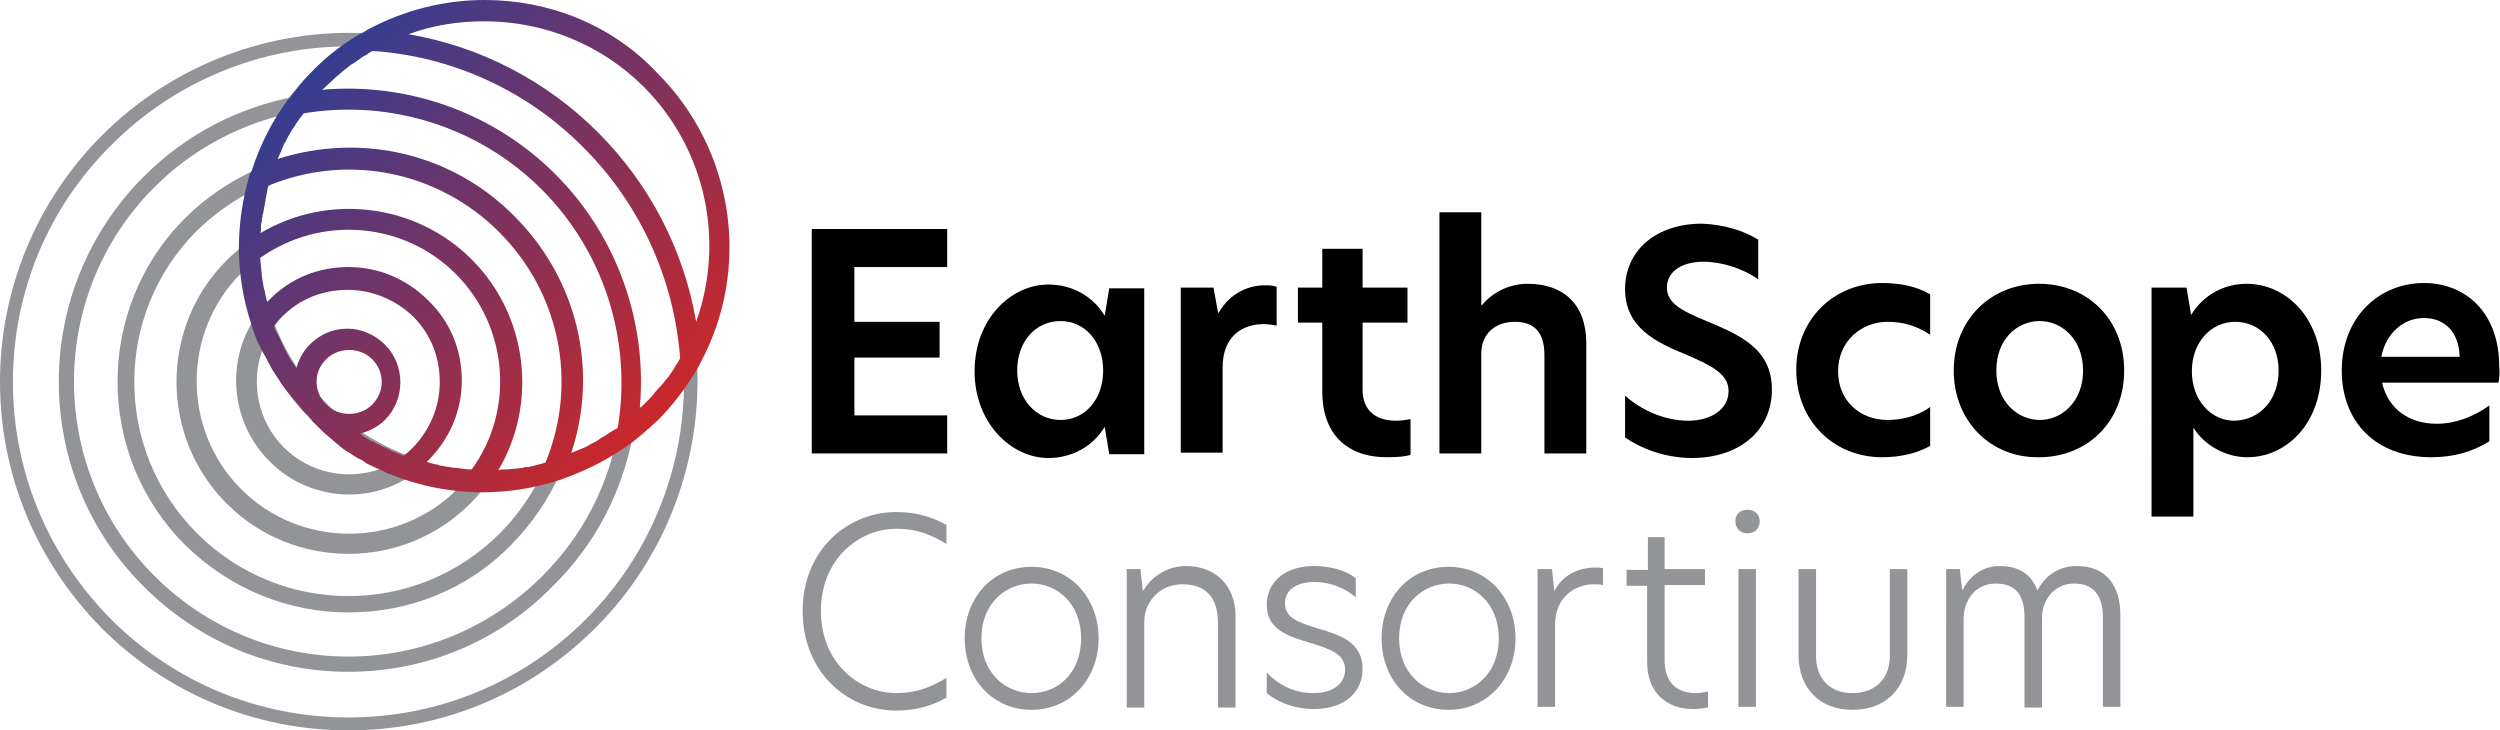 <?xml version="1.0" encoding="utf-8"?>
<!-- Generator: Adobe Illustrator 26.5.0, SVG Export Plug-In . SVG Version: 6.00 Build 0)  -->
<svg version="1.1" id="Layer_1" xmlns="http://www.w3.org/2000/svg" xmlns:xlink="http://www.w3.org/1999/xlink" x="0px" y="0px"
	 viewBox="0 0 328.6 96" style="enable-background:new 0 0 328.6 96;" xml:space="preserve">
<style type="text/css">
	.st0{fill:#929497;}
	.st1{fill:none;stroke:#221F1F;stroke-width:1.874;stroke-miterlimit:10;}
	
		.st2{clip-path:url(#SVGID_00000051341835729781705820000013698813097006309002_);fill:url(#SVGID_00000118373940259397263200000014170883023087732649_);}
</style>
<path class="st0" d="M45.8,96c-12.2,0-23.8-4.8-32.4-13.4C4.8,73.9,0,62.4,0,50.2c0-12.2,4.8-23.8,13.4-32.4
	C22.7,8.5,35.6,3.6,48.7,4.4l2.9,0.2L49.1,6c-2.4,1.3-4.6,3-6.6,5c-1,1-2,2.1-2.8,3.2c-2.1,2.8-3.7,6-4.8,9.4
	c-0.9,3.1-1.4,6.3-1.3,9.6c0.1,3.1,0.7,6.2,1.7,9.2c1.5,4.2,3.8,7.9,7,11l0.2,0.2c3.2,3.1,6.9,5.5,11.1,7c3,1.1,6,1.6,9.2,1.7
	c3.3,0.1,6.5-0.3,9.6-1.2c3.4-1,6.6-2.6,9.4-4.8c1.1-0.8,2.2-1.7,3.2-2.8c2-2,3.6-4.2,5-6.6l1.4-2.6l0.2,2.9
	c0.8,13.1-4,26-13.3,35.3C69.6,91.2,58.1,96,45.8,96 M45.8,6.1c-11.6,0-22.8,4.6-31.1,12.9C6.3,27.3,1.7,38.4,1.7,50.2
	C1.7,62,6.3,73,14.6,81.4c8.3,8.3,19.4,12.9,31.2,12.9S68.7,89.7,77,81.4l0.6,0.6L77,81.4c8.3-8.3,12.9-19.5,12.9-31.1
	c-1.1,1.6-2.4,3.1-3.8,4.5c-1.1,1.1-2.2,2.1-3.4,2.9c-3,2.3-6.3,4-10,5c-3.3,1-6.7,1.4-10.1,1.3c-3.3-0.1-6.6-0.7-9.7-1.8
	c-4.4-1.6-8.3-4.1-11.7-7.4l-0.1-0.1c0,0-0.1-0.1-0.1-0.1c-3.3-3.3-5.8-7.3-7.3-11.6c-1.1-3.1-1.7-6.4-1.8-9.7
	c-0.1-3.4,0.3-6.8,1.3-10.1c1.1-3.6,2.8-7,5-10c0.9-1.2,1.8-2.3,2.9-3.4C42.7,8.4,44.2,7.2,45.8,6.1"/>
<path class="st1" d="M41.9,54.1L41.9,54.1C41.8,54.1,41.8,54.1,41.9,54.1C41.8,54.1,41.8,54.1,41.9,54.1z"/>
<path class="st0" d="M45.9,65c-3.8,0-7.7-1.5-10.5-4.4c-5-5-5.8-12.9-1.9-18.8l1.5-2.3l0.9,2.6c1.5,4.1,3.8,7.7,6.9,10.8l0.2,0.2
	c3.1,3.1,6.8,5.4,10.9,6.9l2.6,0.9l-2.3,1.5C51.6,64.2,48.7,65,45.9,65 M34.5,46c-1.6,4.3-0.6,9.4,2.8,12.8
	c3.4,3.4,8.4,4.4,12.8,2.8c-3.4-1.6-6.4-3.7-9.1-6.3l-0.1-0.1c0,0-0.1-0.1-0.1-0.1C38.1,52.3,36,49.3,34.5,46"/>
<path class="st0" d="M45.8,72.8c-5.8,0-11.6-2.2-16-6.6c-8.8-8.8-8.8-23.2,0-32c0.7-0.7,1.4-1.3,2.2-1.9l1.9-1.5l0.1,2.4
	c0.1,3.1,0.7,6.2,1.7,9.1c1.5,4.1,3.8,7.8,6.9,10.9l0.2,0.2c3.1,3.1,6.8,5.4,10.9,6.9c2.9,1,6,1.6,9.1,1.7l2.4,0.1l-1.5,1.9
	c-0.6,0.8-1.2,1.5-1.9,2.2C57.4,70.6,51.6,72.8,45.8,72.8 M31.8,35.8c0,0-0.1,0.1-0.1,0.1c-7.8,7.8-7.8,20.6,0,28.4
	c7.8,7.8,20.6,7.8,28.4,0c0,0,0.1-0.1,0.1-0.1c-2.5-0.3-4.9-0.8-7.3-1.7c-4.5-1.6-8.5-4.1-11.8-7.5L41,55c0,0-0.1-0.1-0.1-0.1
	c-3.3-3.4-5.8-7.3-7.4-11.8C32.6,40.8,32,38.3,31.8,35.8"/>
<path class="st0" d="M45.8,80.5c-7.8,0-15.5-3-21.5-8.9c-11.8-11.8-11.8-31.1,0-42.9c2.7-2.7,5.8-4.8,9.3-6.4l2.2-1l-0.7,2.3
	c-0.9,3.1-1.3,6.3-1.2,9.5c0.1,3.1,0.7,6.2,1.7,9.1c1.5,4.1,3.8,7.8,6.9,10.9l0.2,0.2c3.1,3.1,6.8,5.4,11,6.9c2.9,1,6,1.6,9.1,1.7
	c3.2,0.1,6.4-0.3,9.5-1.2l2.3-0.7l-1,2.2c-1.5,3.5-3.7,6.6-6.3,9.3C61.4,77.6,53.6,80.5,45.8,80.5 M32.4,25.5
	c-2.4,1.3-4.5,2.9-6.5,4.8c-11,11-11,28.8,0,39.8c11,11,28.8,11,39.8,0c1.9-1.9,3.5-4.1,4.8-6.4c-2.6,0.6-5.2,0.8-7.8,0.7
	c-3.3-0.1-6.6-0.7-9.8-1.8c-4.5-1.6-8.4-4.1-11.8-7.4l-0.1-0.1c0,0-0.1-0.1-0.1-0.1c-3.3-3.4-5.8-7.3-7.4-11.7
	c-1.1-3.1-1.7-6.4-1.8-9.8C31.6,30.6,31.9,28,32.4,25.5"/>
<path class="st0" d="M45.8,88.3c-10.2,0-19.7-4-26.9-11.2C4,62.3,4,38.1,18.9,23.2c5.5-5.5,12.4-9.1,19.9-10.5l2.5-0.5l-1.5,2
	c-2.1,2.8-3.7,6-4.7,9.4c-0.9,3.1-1.3,6.3-1.2,9.5c0.1,3.1,0.7,6.2,1.7,9.2c1.5,4.1,3.8,7.8,6.9,11l0.2,0.2c3.1,3.1,6.8,5.5,11,6.9
	c2.9,1,6,1.6,9.1,1.7c3.2,0.1,6.4-0.3,9.5-1.2c3.4-1,6.6-2.6,9.4-4.8l2-1.5l-0.5,2.5c-1.4,7.6-5,14.5-10.5,19.9
	C65.6,84.3,56,88.3,45.8,88.3 M36.8,15.2c-6.2,1.6-11.9,4.8-16.5,9.4c-14.1,14.1-14.1,37,0,51.1c6.8,6.8,15.9,10.6,25.5,10.6
	c9.6,0,18.7-3.8,25.5-10.6c4.6-4.6,7.8-10.2,9.4-16.5c-2.4,1.6-5.1,2.8-7.9,3.6c-3.3,1-6.7,1.4-10.2,1.3c-3.3-0.1-6.6-0.7-9.8-1.8
	c-4.4-1.6-8.4-4.1-11.7-7.4l-0.1-0.1c0,0-0.1-0.1-0.1-0.1c-3.3-3.4-5.8-7.3-7.4-11.7c-1.1-3.1-1.7-6.4-1.8-9.8
	c-0.1-3.4,0.3-6.9,1.3-10.2C34,20.3,35.2,17.7,36.8,15.2"/>
<g>
	<defs>
		<path id="SVGID_1_" d="M42.9,53.2C42.9,53.2,42.9,53.2,42.9,53.2l-0.1-0.1c-1.6-1.7-1.6-4.3,0.1-5.9c0.8-0.8,1.9-1.2,3-1.2h0
			c1.1,0,2.2,0.4,3,1.2c1.7,1.7,1.7,4.3,0,6c-0.8,0.8-1.9,1.2-3,1.2C44.8,54.4,43.7,54,42.9,53.2 M38.8,48.2
			c-0.1-0.2-0.2-0.4-0.4-0.6c-0.2-0.3-0.3-0.5-0.5-0.8c-0.1-0.2-0.2-0.4-0.3-0.6c-0.1-0.3-0.3-0.5-0.4-0.8c-0.1-0.2-0.2-0.4-0.3-0.6
			c-0.1-0.3-0.2-0.5-0.4-0.8c-0.1-0.2-0.2-0.4-0.3-0.6c-0.1-0.2-0.1-0.3-0.2-0.5c0.3-0.4,0.7-0.9,1.1-1.3c2.3-2.3,5.3-3.5,8.6-3.5
			c3.2,0,6.3,1.3,8.6,3.5c2.3,2.3,3.5,5.3,3.5,8.6s-1.3,6.3-3.5,8.6l0,0c-0.4,0.4-0.8,0.8-1.3,1.1c-0.2-0.1-0.3-0.1-0.5-0.2
			c-0.2-0.1-0.5-0.2-0.7-0.3c-0.3-0.1-0.5-0.2-0.8-0.4c-0.2-0.1-0.4-0.2-0.7-0.3c-0.3-0.1-0.5-0.3-0.8-0.4c-0.2-0.1-0.4-0.2-0.6-0.3
			c-0.3-0.1-0.5-0.3-0.7-0.4c-0.2-0.1-0.4-0.2-0.6-0.4c-0.1-0.1-0.2-0.2-0.3-0.2c1.2-0.3,2.4-0.9,3.3-1.8c2.7-2.7,2.7-7.2,0-9.9
			c-1.3-1.3-3.1-2.1-4.9-2.1h0c-1.9,0-3.6,0.7-5,2.1c-0.9,0.9-1.5,2.1-1.8,3.3C39,48.4,38.9,48.3,38.8,48.2 M34.8,38.3
			c0-0.1,0-0.2-0.1-0.3c-0.1-0.6-0.2-1.2-0.3-1.8c0-0.1,0-0.2,0-0.3c-0.1-0.6-0.1-1.2-0.2-1.9c0,0,0-0.1,0-0.1
			c7.9-5.6,18.8-4.8,25.7,2.1c6.9,6.9,7.8,17.9,2.1,25.7c0,0-0.1,0-0.1,0c-0.6,0-1.2-0.1-1.9-0.2c-0.1,0-0.2,0-0.3,0
			c-0.6-0.1-1.2-0.2-1.8-0.3c-0.1,0-0.2,0-0.3-0.1c-0.5-0.1-1-0.2-1.5-0.4c0.1-0.1,0.1-0.1,0.2-0.2c2.8-2.8,4.4-6.5,4.4-10.5
			c0-4-1.5-7.7-4.4-10.5c-2.8-2.8-6.5-4.4-10.5-4.4s-7.7,1.5-10.5,4.4c-0.1,0.1-0.1,0.1-0.2,0.2C35,39.3,34.9,38.8,34.8,38.3
			 M34.3,30.4c0-0.2,0-0.5,0-0.7c0-0.2,0-0.3,0.1-0.5c0-0.2,0-0.4,0.1-0.7c0-0.2,0-0.3,0.1-0.5c0-0.2,0.1-0.4,0.1-0.6
			c0-0.2,0.1-0.3,0.1-0.5c0-0.2,0.1-0.4,0.1-0.6c0-0.2,0.1-0.4,0.1-0.5c0-0.2,0.1-0.4,0.1-0.6c0-0.2,0.1-0.4,0.1-0.5
			c0-0.1,0.1-0.2,0.1-0.3c10.4-4.3,22.3-1.9,30.3,6.1c8,8,10.4,19.8,6.1,30.3c-0.1,0-0.2,0.1-0.3,0.1c-0.1,0-0.3,0.1-0.4,0.1
			c-0.2,0.1-0.5,0.1-0.7,0.2c-0.1,0-0.3,0.1-0.4,0.1c-0.3,0.1-0.5,0.1-0.8,0.1c-0.1,0-0.2,0-0.4,0.1c-0.3,0-0.6,0.1-0.8,0.1
			c-0.1,0-0.2,0-0.3,0c-0.3,0-0.6,0.1-0.9,0.1c-0.1,0-0.2,0-0.3,0c-0.3,0-0.6,0-0.9,0.1c5.2-8.8,3.9-20.3-3.5-27.7
			c-7.4-7.4-18.9-8.7-27.7-3.5C34.2,30.6,34.2,30.5,34.3,30.4 M36.5,20.9c0.1-0.2,0.2-0.5,0.3-0.7c0.1-0.2,0.2-0.3,0.2-0.5
			c0.1-0.2,0.2-0.4,0.3-0.7c0.1-0.2,0.2-0.3,0.3-0.5c0.1-0.2,0.2-0.4,0.3-0.6c0.1-0.2,0.2-0.3,0.3-0.5c0.1-0.2,0.2-0.4,0.4-0.6
			c0.1-0.2,0.2-0.3,0.3-0.5c0.1-0.2,0.3-0.4,0.4-0.6c0.1-0.1,0.2-0.3,0.3-0.4c0.1-0.1,0.2-0.2,0.3-0.4c11.4-1.9,23.1,1.8,31.3,10
			c8.2,8.2,11.9,19.9,10,31.3c-0.1,0.1-0.2,0.2-0.3,0.2c-0.2,0.1-0.3,0.2-0.5,0.3c-0.2,0.1-0.4,0.3-0.6,0.4
			c-0.2,0.1-0.3,0.2-0.5,0.3c-0.2,0.1-0.4,0.2-0.6,0.4c-0.2,0.1-0.3,0.2-0.5,0.3c-0.2,0.1-0.4,0.2-0.6,0.3c-0.2,0.1-0.3,0.2-0.5,0.3
			c-0.2,0.1-0.5,0.2-0.7,0.3c-0.2,0.1-0.3,0.1-0.5,0.2c-0.2,0.1-0.5,0.2-0.7,0.3c0,0-0.1,0-0.1,0c3.6-10.9,0.8-22.8-7.5-31.1
			c-8.2-8.3-20.2-11-31.1-7.5C36.4,21,36.5,20.9,36.5,20.9 M42.8,11.4c0.5-0.5,1-0.9,1.5-1.4c0.2-0.1,0.3-0.3,0.5-0.4
			c0.3-0.3,0.7-0.6,1.1-0.9c0.2-0.2,0.4-0.3,0.6-0.4c0.3-0.2,0.7-0.5,1-0.7c0.2-0.2,0.5-0.3,0.7-0.4C48.4,7,48.7,6.8,49,6.7
			c10.4,0.7,20.3,5.2,27.7,12.7c7.4,7.4,11.9,17.2,12.7,27.7c-0.2,0.3-0.3,0.6-0.5,0.8c-0.1,0.2-0.3,0.5-0.4,0.7
			c-0.2,0.3-0.5,0.7-0.7,1c-0.2,0.2-0.3,0.4-0.5,0.6c-0.3,0.4-0.6,0.7-0.9,1c-0.1,0.2-0.3,0.3-0.4,0.5c-0.4,0.5-0.9,1-1.4,1.5
			c-0.2,0.2-0.3,0.3-0.5,0.4c1-11.3-3-22.6-11.1-30.7c-8.1-8.1-19.4-12.1-30.7-11.1C42.5,11.7,42.7,11.5,42.8,11.4 M78.6,17.4
			C71.8,10.6,63.1,6.1,53.7,4.5c3.2-1.2,6.6-1.7,10-1.7c7.7,0,15.3,3,20.9,8.6c8.2,8.2,10.7,20.3,6.9,30.9
			C89.9,32.9,85.4,24.2,78.6,17.4 M48.3,3.9L48.3,3.9L48,4.1c-2.6,1.4-5,3.2-7.1,5.4c-1,1-1.8,2-2.6,3l0,0l-0.3,0.4
			c-2.2,2.9-3.8,6.1-4.9,9.5l0,0L32.8,23c-0.9,3.1-1.4,6.3-1.4,9.6l0,0l0,0.7c0.1,3.1,0.6,6.2,1.6,9.2l0,0l0.2,0.7
			c0.2,0.6,0.4,1.1,0.6,1.6c0.1,0.1,0.1,0.3,0.2,0.4c0.2,0.4,0.4,0.8,0.6,1.2c0.1,0.2,0.2,0.3,0.3,0.5c0.2,0.4,0.4,0.7,0.6,1.1
			c0.1,0.2,0.2,0.4,0.3,0.6c0.2,0.3,0.4,0.6,0.6,0.9c0.1,0.2,0.3,0.4,0.4,0.6c0.2,0.3,0.4,0.6,0.6,0.9c0.2,0.2,0.3,0.4,0.5,0.6
			c0.2,0.3,0.4,0.5,0.6,0.8c0.2,0.2,0.4,0.4,0.6,0.7c0.2,0.2,0.4,0.5,0.6,0.7c0.2,0.2,0.4,0.5,0.7,0.7c0.2,0.2,0.3,0.4,0.5,0.6
			c0.1,0.1,0.1,0.1,0.1,0.2l0.4,0.4h0c0.2,0.2,0.3,0.3,0.5,0.5c0.2,0.2,0.4,0.4,0.6,0.6c0.2,0.2,0.5,0.4,0.7,0.6
			c0.2,0.2,0.4,0.3,0.6,0.5c0,0,0.1,0.1,0.1,0.1c0.2,0.2,0.4,0.3,0.6,0.5c0.2,0.2,0.4,0.3,0.6,0.5c0.2,0.1,0.4,0.3,0.6,0.4
			c0.1,0,0.1,0.1,0.2,0.1c0.2,0.1,0.4,0.3,0.6,0.4c0.3,0.2,0.6,0.4,0.9,0.5c0.2,0.1,0.4,0.2,0.6,0.4c0.3,0.2,0.6,0.3,1,0.5
			c0.2,0.1,0.4,0.2,0.6,0.3c0,0,0,0,0.1,0c0.3,0.2,0.7,0.3,1,0.5c0.2,0.1,0.3,0.2,0.5,0.2c0.5,0.2,1.1,0.4,1.6,0.6c0,0,0,0,0,0
			l0.6,0.2l0,0c3,1,6.1,1.5,9.2,1.6h0l0.7,0l0,0c0.1,0,0.2,0,0.3,0c3.1,0,6.3-0.5,9.3-1.4l0.6-0.2l0,0c0.4-0.1,0.8-0.3,1.1-0.4
			c3-1.1,5.8-2.6,8.4-4.5c0,0,0,0,0,0c0,0,0,0,0,0l0.4-0.3l0,0c1-0.8,2-1.7,3-2.6c2.1-2.1,3.9-4.5,5.4-7.1l0.2-0.4l0,0
			c6.8-12.5,4.5-28.1-5.6-38.2C80.4,3.2,72.1,0,63.7,0C58.4,0,53.2,1.3,48.3,3.9"/>
	</defs>
	<clipPath id="SVGID_00000154426473080005808550000014024678652702477711_">
		<use xlink:href="#SVGID_1_"  style="overflow:visible;"/>
	</clipPath>
	
		<linearGradient id="SVGID_00000086653458893000400970000006404548458653642917_" gradientUnits="userSpaceOnUse" x1="-803.627" y1="568.022" x2="-802.626" y2="568.022" gradientTransform="matrix(-45.636 -45.636 -45.636 45.636 -10664.807 -62542.262)">
		<stop  offset="0" style="stop-color:#CB2729"/>
		<stop  offset="1" style="stop-color:#353D91"/>
	</linearGradient>
	
		<polygon style="clip-path:url(#SVGID_00000154426473080005808550000014024678652702477711_);fill:url(#SVGID_00000086653458893000400970000006404548458653642917_);" points="
		65.2,98.3 -0.9,32.3 65.2,-33.8 131.2,32.3 	"/>
</g>
<g>
	<polygon points="106.7,30.1 124.5,30.1 124.5,35.1 112.3,35.1 112.3,42.3 123.5,42.3 123.5,47 112.3,47 112.3,54.6 124.5,54.6 
		124.5,59.6 106.7,59.6 	"/>
	<path d="M128.1,48.8c0-6.9,4.8-11.4,9.7-11.4c3.2,0,5.9,1.6,7.4,4.1l0.6-3.6h4.6v21.8h-4.6l-0.6-3.6c-1.5,2.5-4.2,4.1-7.4,4.1
		C132.9,60.2,128.1,55.6,128.1,48.8 M145,48.7c0-3.8-2.4-6.5-5.6-6.5c-3.3,0-5.7,2.7-5.7,6.5s2.5,6.5,5.7,6.5
		C142.6,55.2,145,52.5,145,48.7"/>
	<path d="M155.1,37.8h4.4l0.6,3.3h0.1c1.5-2.7,4.1-3.6,6-3.6c0.6,0,1.1,0,1.6,0.2v5.1c-0.6-0.1-1.1-0.2-1.7-0.2
		c-2.7,0-5.4,1.5-5.4,5.7v11.2h-5.5V37.8z"/>
	<path d="M179.1,37.8h5.9v4.6h-5.9v8.8c0,2.9,1.9,4.1,4.4,4.1c0.6,0,1.3-0.1,1.9-0.2v4.7c-0.7,0.2-1.7,0.3-3.1,0.3
		c-5.4,0-8.5-3.2-8.5-8.6v-9.1h-3.2v-4.6h3.2v-5.1h5.3V37.8z"/>
	<path d="M194.8,40.1L194.8,40.1c1.3-1.6,3.5-2.8,6-2.8c4.7,0,7.7,2.7,7.7,7.8v14.5h-5.5V46.7c0-3-1.3-4.4-3.9-4.4
		c-2.4,0-4.4,1.4-4.4,4.2v13.1h-5.5V27.9h5.5V40.1z"/>
	<path d="M231.1,31.5v5.2c-2-1.4-4.8-2.3-7.2-2.3c-2.7,0-4.8,1.2-4.8,3.4c0,2,1.8,3,5.2,4.4c4.3,1.8,8.6,3.6,8.6,9
		c0,5.5-4.4,9-10.5,9c-3.6,0-6.8-1.3-8.8-2.7V52c2.1,1.9,5.2,3.3,8.3,3.3c3,0,5.3-1.5,5.3-3.9c0-2.2-2.1-3.3-5.6-4.8
		c-3.9-1.6-8-3.5-8-8.6c0-5.1,4.1-8.6,10.1-8.6C226.5,29.5,229.2,30.3,231.1,31.5"/>
	<path d="M248.1,55.2c1.7,0,3.8-0.4,5.6-1.7v5.1c-1.7,1-4,1.5-6.3,1.5c-6.4,0-11.3-4.8-11.3-11.5c0-6.6,4.9-11.4,11.3-11.4
		c2.2,0,4.5,0.4,6.3,1.5V44c-1.8-1.2-3.6-1.7-5.6-1.7c-3.4,0-6.5,2.5-6.5,6.5C241.6,52.8,244.6,55.2,248.1,55.2"/>
	<path d="M256.8,48.7c0-6.7,4.9-11.4,11.2-11.4c6.4,0,11.2,4.7,11.2,11.4c0,6.7-4.8,11.4-11.2,11.4
		C261.7,60.2,256.8,55.4,256.8,48.7 M273.8,48.7c0-4.1-2.8-6.5-5.7-6.5c-2.9,0-5.7,2.3-5.7,6.5c0,4.1,2.8,6.5,5.7,6.5
		C271,55.2,273.8,52.8,273.8,48.7"/>
	<path d="M282.8,37.8h4.6l0.6,3.6c1.5-2.5,4.2-4.1,7.3-4.1c5.1,0,9.8,4.4,9.8,11.4c0,7-4.6,11.4-9.7,11.4c-2.9,0-5.7-1.6-7.1-3.9
		v11.7h-5.5V37.8z M299.5,48.7c0-3.8-2.5-6.4-5.7-6.4c-3.2,0-5.7,2.7-5.7,6.5c0,3.8,2.5,6.5,5.6,6.5
		C297.1,55.2,299.5,52.5,299.5,48.7"/>
	<path d="M328.4,50.3h-15.3c0.8,3.5,3.6,5.4,7.2,5.4c2.4,0,4.8-0.9,6.9-2.4V58c-2.2,1.4-4.8,2.1-7.6,2.1c-7.4,0-11.8-4.7-11.8-11.4
		c0-7,4.9-11.5,10.8-11.5c5.4,0,9.9,3.8,9.9,11C328.6,49.1,328.5,49.7,328.4,50.3 M323.3,46.9c-0.1-3.4-2.1-5.1-4.7-5.1
		c-2.7,0-5,2-5.6,5.1H323.3z"/>
</g>
<path class="st0" d="M117.8,93.4c-6.4,0-12.3-5-12.3-13.1c0-8,5.9-13,12.3-13c2.9,0,5,0.8,6.6,1.7v2.5c-2-1.2-3.8-2-6.6-2
	c-4.8,0-9.9,3.9-9.9,10.8c0,6.8,5,10.8,9.9,10.8c2.7,0,4.6-0.8,6.6-2v2.6C122.8,92.6,120.7,93.4,117.8,93.4"/>
<path class="st0" d="M126.8,83.9c0-5.4,3.7-9.4,8.8-9.4c5.1,0,8.8,4.1,8.8,9.4s-3.7,9.4-8.8,9.4C130.5,93.3,126.8,89.3,126.8,83.9
	 M142.1,83.9c0-4.6-3.2-7.2-6.5-7.2c-3.4,0-6.6,2.6-6.6,7.2c0,4.6,3.2,7.2,6.6,7.2C139,91.1,142.1,88.5,142.1,83.9"/>
<path class="st0" d="M162.4,81v12h-2.3v-11c0-3.5-1.6-5.2-4.7-5.2c-2.8,0-5,2.1-5,5v11.2h-2.3V74.8h1.8l0.3,2.8h0.1
	c1-1.7,3-3.2,5.6-3.2C159.8,74.4,162.4,77,162.4,81"/>
<path class="st0" d="M178.2,76v2.5c-1.3-1.1-3.2-2-5.4-2c-2.5,0-3.9,1.1-3.9,2.8c0,1.9,1.7,2.5,4.3,3.3c2.7,0.8,5.9,1.7,5.9,5.3
	c0,3.2-2.5,5.3-6.4,5.3c-2.2,0-4.5-0.7-6.2-2.1v-2.7c1.4,1.5,3.5,2.7,6.1,2.7c2.7,0,4.2-1.3,4.2-3.1c0-2-1.9-2.7-4.6-3.5
	c-3-0.9-5.7-1.8-5.7-5c0-3,2.4-5.1,6.2-5.1C174.9,74.4,177,75,178.2,76"/>
<path class="st0" d="M181.6,83.9c0-5.4,3.7-9.4,8.8-9.4c5.1,0,8.8,4.1,8.8,9.4s-3.7,9.4-8.8,9.4C185.3,93.3,181.6,89.3,181.6,83.9
	 M197,83.9c0-4.6-3.2-7.2-6.5-7.2c-3.4,0-6.6,2.6-6.6,7.2c0,4.6,3.2,7.2,6.6,7.2C193.8,91.1,197,88.5,197,83.9"/>
<path class="st0" d="M202.2,74.8h1.8l0.3,2.9h0c1.2-2.4,3.6-3.1,5.3-3.1c0.4,0,0.8,0,1.1,0.1v2.2c-0.4-0.1-0.8-0.1-1.2-0.1
	c-2.5,0-5.1,1.7-5.1,5.3v10.8h-2.3V74.8z"/>
<path class="st0" d="M218.8,74.8h5.3v2.1h-5.3v9.9c0,3,1.7,4.3,4.1,4.3c0.5,0,1-0.1,1.6-0.2v2.1c-0.2,0-1,0.2-1.9,0.2
	c-3.6,0-6.1-2.2-6.1-6.2v-10h-2.7v-2.1h2.8v-4.3h2.2V74.8z"/>
<path class="st0" d="M228.1,68.5c0-0.9,0.6-1.5,1.6-1.5c0.9,0,1.6,0.6,1.6,1.5c0,0.9-0.6,1.6-1.6,1.6
	C228.7,70.1,228.1,69.4,228.1,68.5 M228.5,74.8h2.3v18.1h-2.3V74.8z"/>
<path class="st0" d="M236.4,86.1V74.8h2.3v11.4c0,3,1.8,4.9,4.8,4.9c3,0,4.9-1.9,4.9-4.9V74.8h2.3v11.3c0,4.3-2.8,7.2-7.2,7.2
	C239,93.3,236.4,90.3,236.4,86.1"/>
<path class="st0" d="M278.7,80.8v12.1h-2.3V81.1c0-2.8-1.2-4.4-3.8-4.4c-2.6,0-4.2,2.2-4.2,4.5v11.8h-2.3V81.1
	c0-2.8-1.1-4.4-3.8-4.4c-2.7,0-4.2,2.3-4.2,4.6v11.6h-2.3V74.8h1.8l0.3,2.7h0.1c0.9-1.8,2.6-3.1,4.8-3.1c2.6,0,4.2,1.1,5,3.2
	c1-1.9,2.7-3.2,5.2-3.2C276.9,74.4,278.7,77.1,278.7,80.8"/>
</svg>
